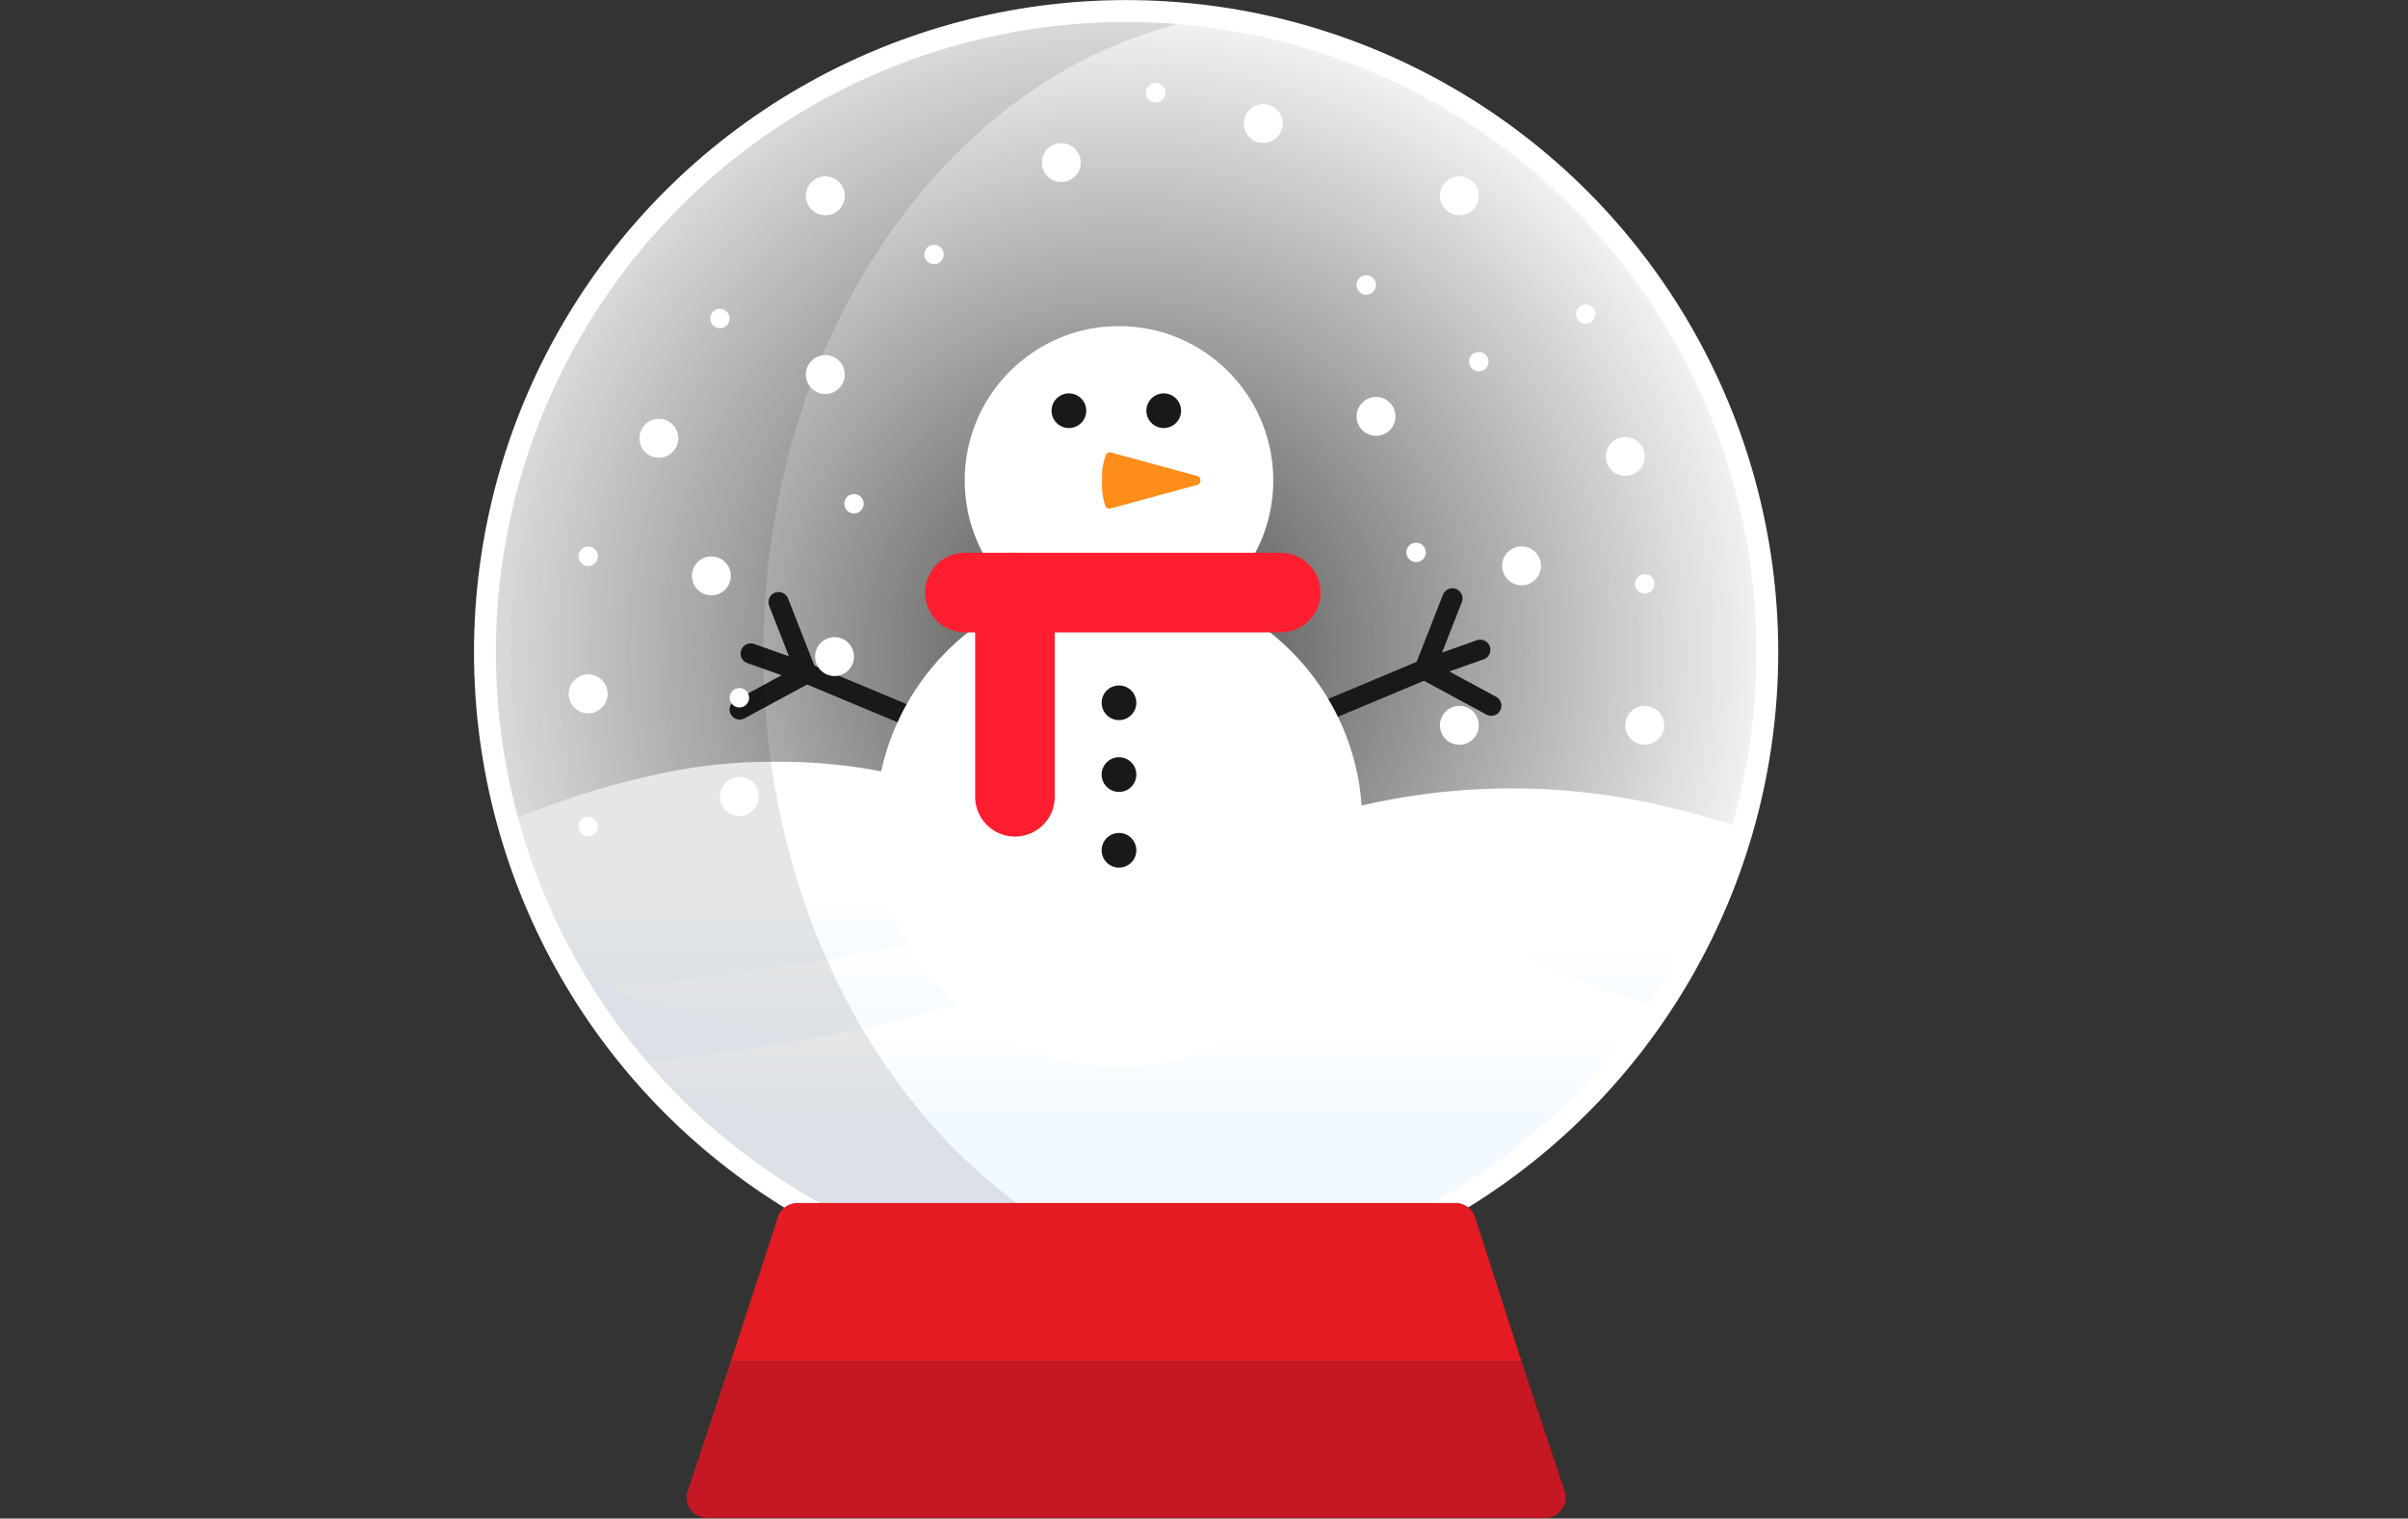 <svg xmlns="http://www.w3.org/2000/svg" xmlns:xlink="http://www.w3.org/1999/xlink" viewBox="0 0 148.57 93.69" width="148.57" height="93.69"><rect x="0" y="0" width="148.57" height="93.69" fill="#333333" stroke="none"/><defs><style>.cls-1,.cls-14,.cls-8,.cls-9{fill:none;}.cls-2{fill:url(#radial-gradient);}.cls-12,.cls-3{fill:#fff;}.cls-4{clip-path:url(#clip-path);}.cls-5{fill:#f2faff;}.cls-6{fill:url(#linear-gradient);}.cls-7{fill:url(#linear-gradient-2);}.cls-8{stroke:#000;stroke-width:1.25px;}.cls-8,.cls-9{stroke-linecap:round;}.cls-14,.cls-8,.cls-9{stroke-miterlimit:10;}.cls-9{stroke:#ff0619;stroke-width:4.91px;}.cls-10{fill:#ff8101;}.cls-11{fill:url(#linear-gradient-3);}.cls-12,.cls-13{opacity:0.1;}.cls-14{stroke:#fff;stroke-width:1.35px;}.cls-15{fill:#e51b23;}.cls-16{fill:#c61724;}</style><radialGradient id="radial-gradient" cx="69.48" cy="40.22" r="39.51" gradientUnits="userSpaceOnUse"><stop offset="0" stop-color="#f2f2f2" stop-opacity="0"/><stop offset="1" stop-color="#f2f2f2"/></radialGradient><clipPath id="clip-path"><circle class="cls-1" cx="69.48" cy="40.22" r="39.56"/></clipPath><linearGradient id="linear-gradient" x1="93.28" y1="55.27" x2="93.28" y2="65.36" gradientUnits="userSpaceOnUse"><stop offset="0" stop-color="#fff"/><stop offset="0.33" stop-color="#fff"/><stop offset="0.34" stop-color="#fff" stop-opacity="0.97"/><stop offset="0.45" stop-color="#fff" stop-opacity="0.72"/><stop offset="0.56" stop-color="#fff" stop-opacity="0.5"/><stop offset="0.66" stop-color="#fff" stop-opacity="0.32"/><stop offset="0.76" stop-color="#fff" stop-opacity="0.18"/><stop offset="0.85" stop-color="#fff" stop-opacity="0.08"/><stop offset="0.93" stop-color="#fff" stop-opacity="0.02"/><stop offset="1" stop-color="#fff" stop-opacity="0"/></linearGradient><linearGradient id="linear-gradient-2" x1="47.87" y1="52.73" x2="47.87" y2="61.48" xlink:href="#linear-gradient"/><linearGradient id="linear-gradient-3" x1="80.39" y1="61.45" x2="80.39" y2="69.29" xlink:href="#linear-gradient"/></defs><title>snowglobe_snowman</title><g id="Layer_2" data-name="Layer 2"><g id="ART"><ellipse class="cls-2" cx="69.48" cy="40.22" rx="39.45" ry="39.56"/><circle class="cls-3" cx="65.48" cy="10.03" r="1.2"/><circle class="cls-3" cx="77.94" cy="7.62" r="1.2"/><circle class="cls-3" cx="71.3" cy="5.72" r="0.6"/><g class="cls-4"><polygon class="cls-5" points="109.98 80.64 30.86 80.64 30.86 50.55 73.79 48.81 108.8 58.35 109.98 80.64"/><path id="_Path_" data-name="&lt;Path&gt;" class="cls-6" d="M148.27,60.9c-32.49-3.6-32.35-8.19-46.18-11.3a41,41,0,0,0-17.63,0c-13.82,3.11-13.68,7.7-46.17,11.3C34.34,61.34,70.41,69,84.46,69c3.1,0,6.07,1.47,8.82,1.12C96,70.46,99,69,102.09,69,116.15,69,152.21,61.34,148.27,60.9Z"/><path id="_Path_2" data-name="&lt;Path&gt;" class="cls-7" d="M95.49,57.61c-28.14-3.12-28-7.09-40-9.78A32.68,32.68,0,0,0,47.87,47a32.73,32.73,0,0,0-7.63.84c-12,2.69-11.85,6.66-40,9.78-3.42.38,27.81,7,40,7,2.68,0,5.25,1.27,7.63,1,2.38.3,5-1,7.63-1C67.68,64.62,98.9,58,95.49,57.61Z"/><line class="cls-8" x1="77.04" y1="45.85" x2="87.89" y2="41.31"/><line class="cls-8" x1="89.61" y1="36.92" x2="87.89" y2="41.31"/><line class="cls-8" x1="91.33" y1="40.09" x2="87.89" y2="41.31"/><line class="cls-8" x1="87.89" y1="41.31" x2="92.01" y2="43.54"/><line class="cls-8" x1="60.61" y1="46.07" x2="49.76" y2="41.54"/><line class="cls-8" x1="48.04" y1="37.15" x2="49.76" y2="41.54"/><line class="cls-8" x1="46.32" y1="40.32" x2="49.76" y2="41.54"/><line class="cls-8" x1="49.76" y1="41.54" x2="45.64" y2="43.77"/><circle class="cls-3" cx="69.04" cy="29.64" r="9.52"/><circle class="cls-3" cx="69.04" cy="50.78" r="15.01"/><circle cx="69.04" cy="43.36" r="1.07"/><circle cx="65.95" cy="25.34" r="1.07"/><circle cx="71.8" cy="25.34" r="1.07"/><circle cx="69.04" cy="47.79" r="1.07"/><circle cx="69.04" cy="52.46" r="1.07"/><line class="cls-9" x1="59.53" y1="36.56" x2="79.02" y2="36.56"/><line class="cls-9" x1="62.62" y1="36.56" x2="62.62" y2="49.16"/><path class="cls-10" d="M73.85,29.92l-5.32,1.45a.28.28,0,0,1-.33-.15A4,4,0,0,1,68,29.64a3.92,3.92,0,0,1,.23-1.57.27.27,0,0,1,.33-.15l5.32,1.45A.29.29,0,0,1,73.85,29.92Z"/><path id="_Path_3" data-name="&lt;Path&gt;" class="cls-11" d="M123.12,65.82C97.87,63,98,59.46,87.24,57.05a31.25,31.25,0,0,0-13.7,0c-10.75,2.41-10.64,6-35.88,8.77-3.07.34,25,6.29,35.88,6.29,2.41,0,4.71,1.14,6.85.87,2.13.27,4.44-.87,6.85-.87C98.16,72.11,126.18,66.16,123.12,65.82Z"/></g><circle class="cls-12" cx="69.48" cy="40.24" r="39.56"/><path class="cls-13" d="M47.1,40.24c0-20,12.07-36.59,27.72-39.2A40.81,40.81,0,0,0,69.48.67a39.57,39.57,0,0,0,0,79.13,39.14,39.14,0,0,0,5.34-.37C59.17,76.83,47.1,60.28,47.1,40.24Z"/><circle class="cls-14" cx="69.48" cy="40.24" r="39.56"/><path class="cls-15" d="M91,75.08a1.26,1.26,0,0,0-1.2-.86H49.19a1.26,1.26,0,0,0-1.19.86L45.09,84H93.88Z"/><path class="cls-16" d="M93.88,84H45.09L42.43,92a1.26,1.26,0,0,0,1.19,1.65H95.34A1.26,1.26,0,0,0,96.54,92Z"/><circle class="cls-3" cx="50.92" cy="23.11" r="1.2"/><circle class="cls-3" cx="50.92" cy="12.08" r="1.2"/><circle class="cls-3" cx="90.04" cy="12.08" r="1.2"/><circle class="cls-3" cx="36.29" cy="42.81" r="1.2"/><circle class="cls-3" cx="43.89" cy="35.53" r="1.2"/><circle class="cls-3" cx="51.49" cy="40.51" r="1.2"/><circle class="cls-3" cx="40.65" cy="27.04" r="1.2"/><circle class="cls-3" cx="45.62" cy="49.14" r="1.2"/><circle class="cls-3" cx="93.88" cy="34.91" r="1.2"/><circle class="cls-3" cx="90.04" cy="44.75" r="1.2"/><circle class="cls-3" cx="101.48" cy="44.75" r="1.2"/><circle class="cls-3" cx="84.9" cy="25.69" r="1.2"/><circle class="cls-3" cx="84.3" cy="17.58" r="0.6"/><circle class="cls-3" cx="57.63" cy="15.7" r="0.6"/><circle class="cls-3" cx="44.42" cy="19.65" r="0.6"/><circle class="cls-3" cx="52.69" cy="31.08" r="0.6"/><circle class="cls-3" cx="36.29" cy="34.32" r="0.6"/><circle class="cls-3" cx="45.62" cy="43.05" r="0.6"/><circle class="cls-3" cx="36.29" cy="50.99" r="0.6"/><circle class="cls-3" cx="97.84" cy="50.99" r="0.6"/><circle class="cls-3" cx="91.24" cy="22.31" r="0.6"/><circle class="cls-3" cx="97.84" cy="19.38" r="0.6"/><circle class="cls-3" cx="87.37" cy="34.08" r="0.6"/><circle class="cls-3" cx="101.48" cy="36.02" r="0.6"/><circle class="cls-3" cx="100.28" cy="28.16" r="1.2"/></g></g></svg>